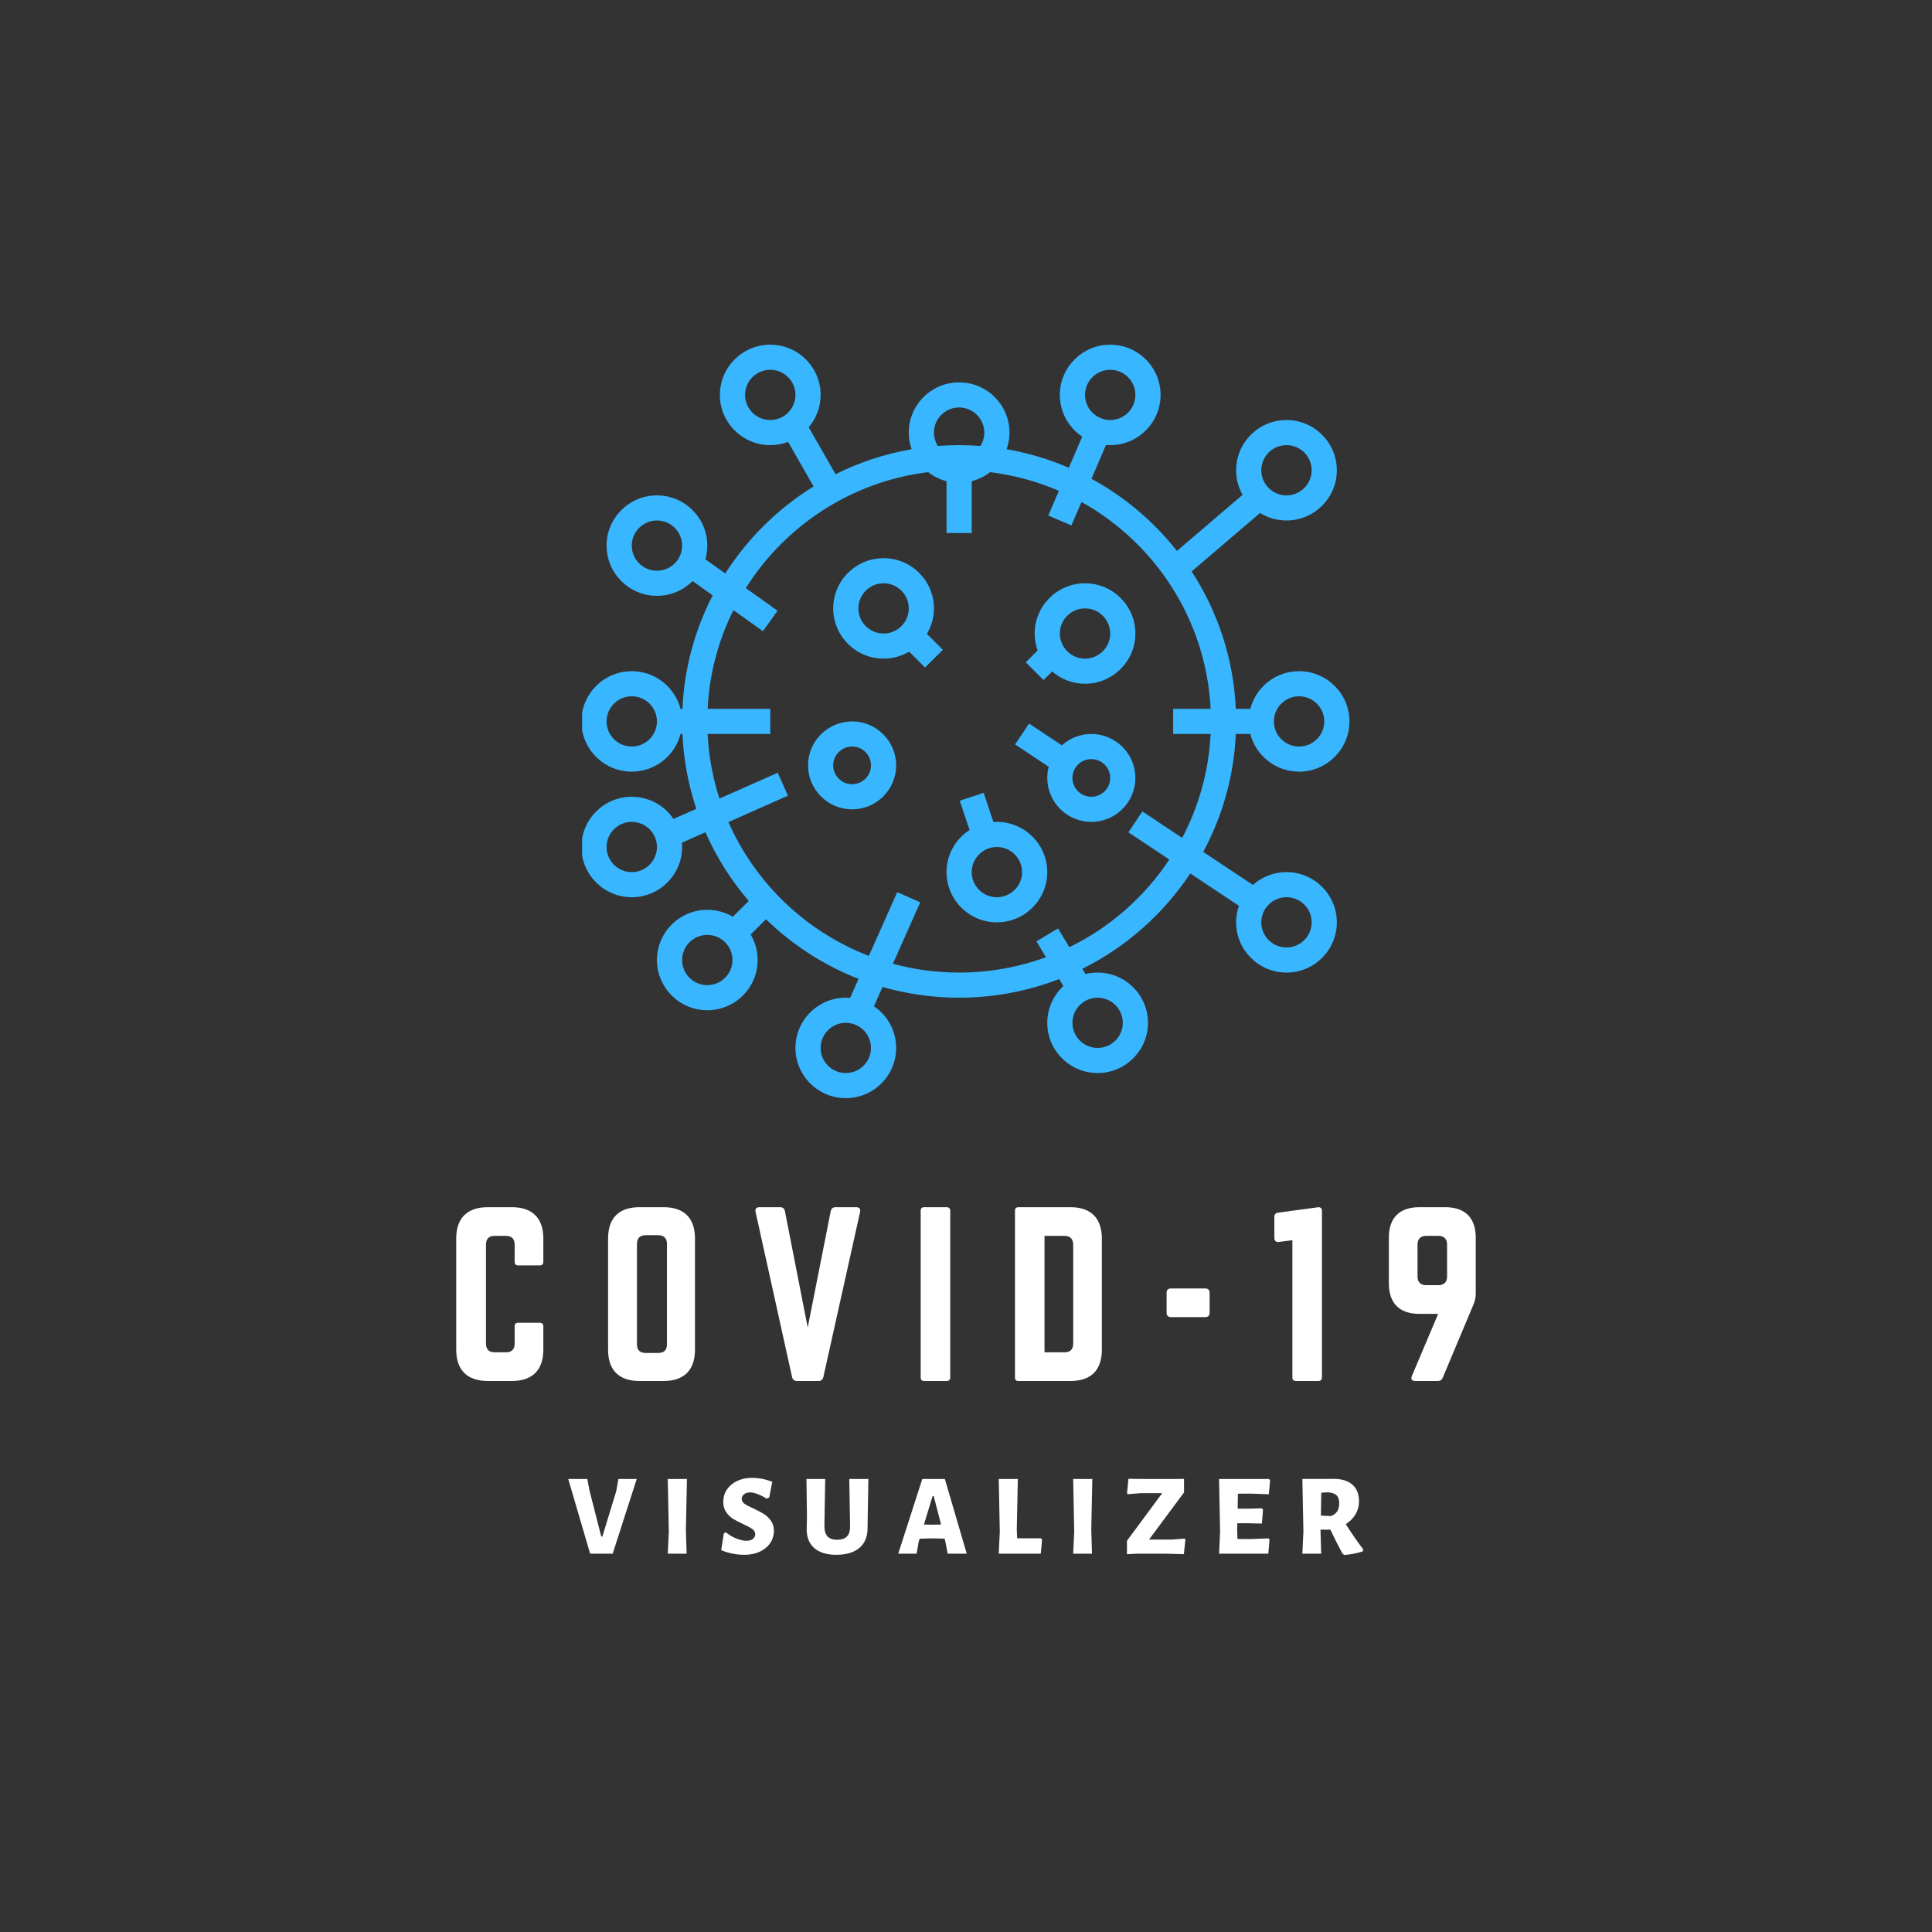 <svg xmlns="http://www.w3.org/2000/svg" xmlns:xlink="http://www.w3.org/1999/xlink" width="500" zoomAndPan="magnify" viewBox="0 0 375 375" height="500" preserveAspectRatio="xMidYMid meet" version="1.0"><rect x="0" y="0" width="375" height="375" fill="#333333" stroke="none"/><defs><g/><clipPath id="b95e1e8aac"><path d="M 112.984 66.902 L 262 66.902 L 262 213.152 L 112.984 213.152 Z M 112.984 66.902 " clip-rule="nonzero"/></clipPath></defs><g clip-path="url(#b95e1e8aac)"><path fill="#38b6ff" d="M 168.641 185.535 L 174.156 173.16 L 178.621 175.141 L 173.309 187.062 C 177.41 188.18 181.719 188.777 186.164 188.777 C 192.086 188.777 197.766 187.719 203.023 185.789 L 201.176 182.719 L 205.367 180.211 L 207.559 183.852 C 215.449 180.004 222.156 174.098 226.965 166.836 L 219.023 161.555 L 221.734 157.5 L 229.457 162.633 C 232.664 156.551 234.621 149.715 234.98 142.465 L 227.711 142.465 L 227.711 137.59 L 234.98 137.59 C 234.125 120.328 224.223 105.402 209.918 97.434 L 207.961 101.988 L 203.469 100.066 L 205.531 95.27 C 201.348 93.465 196.863 92.223 192.176 91.645 C 191.133 92.457 189.926 93.066 188.609 93.406 L 188.609 103.465 L 183.723 103.465 L 183.723 93.406 C 182.406 93.066 181.195 92.457 180.156 91.645 C 165.254 93.477 152.406 102.023 144.762 114.148 L 150.926 118.543 L 148.086 122.512 L 142.355 118.426 C 139.457 124.254 137.688 130.738 137.348 137.59 L 149.508 137.59 L 149.508 142.465 L 137.348 142.465 C 137.562 146.816 138.359 151.02 139.648 155 L 150.957 149.988 L 152.941 154.441 L 141.387 159.562 C 146.617 171.441 156.461 180.852 168.641 185.535 Z M 132.398 186.34 C 132.398 189.027 134.594 191.215 137.285 191.215 C 139.98 191.215 142.176 189.027 142.176 186.34 C 142.176 183.652 139.98 181.465 137.285 181.465 C 134.594 181.465 132.398 183.652 132.398 186.34 Z M 191.051 83.965 C 191.051 81.277 188.859 79.09 186.164 79.09 C 183.469 79.09 181.277 81.277 181.277 83.965 C 181.277 84.918 181.559 85.809 182.035 86.559 C 183.398 86.457 184.773 86.402 186.164 86.402 C 187.555 86.402 188.934 86.457 190.297 86.559 C 190.773 85.809 191.051 84.918 191.051 83.965 Z M 122.625 159.527 C 119.93 159.527 117.734 161.715 117.734 164.402 C 117.734 167.09 119.93 169.277 122.625 169.277 C 125.316 169.277 127.512 167.09 127.512 164.402 C 127.512 161.715 125.316 159.527 122.625 159.527 Z M 159.281 203.402 C 159.281 206.09 161.477 208.277 164.168 208.277 C 166.863 208.277 169.059 206.09 169.059 203.402 C 169.059 200.715 166.863 198.527 164.168 198.527 C 161.477 198.527 159.281 200.715 159.281 203.402 Z M 213.047 203.402 C 215.742 203.402 217.934 201.215 217.934 198.527 C 217.934 195.84 215.742 193.652 213.047 193.652 C 210.352 193.652 208.16 195.84 208.16 198.527 C 208.16 201.215 210.352 203.402 213.047 203.402 Z M 249.707 183.902 C 252.402 183.902 254.594 181.715 254.594 179.027 C 254.594 176.34 252.402 174.152 249.707 174.152 C 247.012 174.152 244.816 176.34 244.816 179.027 C 244.816 181.715 247.012 183.902 249.707 183.902 Z M 252.148 144.902 C 254.844 144.902 257.039 142.715 257.039 140.027 C 257.039 137.34 254.844 135.152 252.148 135.152 C 249.453 135.152 247.262 137.34 247.262 140.027 C 247.262 142.715 249.453 144.902 252.148 144.902 Z M 254.594 91.277 C 254.594 88.59 252.402 86.402 249.707 86.402 C 247.012 86.402 244.816 88.59 244.816 91.277 C 244.816 93.965 247.012 96.152 249.707 96.152 C 252.402 96.152 254.594 93.965 254.594 91.277 Z M 220.379 76.652 C 220.379 73.965 218.188 71.777 215.492 71.777 C 212.797 71.777 210.602 73.965 210.602 76.652 C 210.602 79.34 212.797 81.527 215.492 81.527 C 218.188 81.527 220.379 79.34 220.379 76.652 Z M 149.508 71.777 C 146.812 71.777 144.617 73.965 144.617 76.652 C 144.617 79.34 146.812 81.527 149.508 81.527 C 152.199 81.527 154.395 79.34 154.395 76.652 C 154.395 73.965 152.199 71.777 149.508 71.777 Z M 127.512 101.027 C 124.816 101.027 122.625 103.215 122.625 105.902 C 122.625 108.59 124.816 110.777 127.512 110.777 C 130.207 110.777 132.398 108.59 132.398 105.902 C 132.398 103.215 130.207 101.027 127.512 101.027 Z M 122.625 135.152 C 119.93 135.152 117.734 137.34 117.734 140.027 C 117.734 142.715 119.93 144.902 122.625 144.902 C 125.316 144.902 127.512 142.715 127.512 140.027 C 127.512 137.34 125.316 135.152 122.625 135.152 Z M 132.457 142.465 L 132.09 142.465 C 131.004 146.664 127.172 149.777 122.625 149.777 C 117.234 149.777 112.848 145.402 112.848 140.027 C 112.848 134.652 117.234 130.277 122.625 130.277 C 127.172 130.277 131.004 133.391 132.09 137.59 L 132.457 137.59 C 132.812 129.684 134.891 122.219 138.328 115.559 L 134.43 112.781 C 132.66 114.555 130.211 115.652 127.512 115.652 C 122.121 115.652 117.734 111.277 117.734 105.902 C 117.734 100.527 122.121 96.152 127.512 96.152 C 132.902 96.152 137.285 100.527 137.285 105.902 C 137.285 106.824 137.156 107.715 136.914 108.562 L 140.777 111.312 C 145.141 104.477 151.012 98.688 157.918 94.418 L 152.965 85.77 C 151.887 86.176 150.723 86.402 149.508 86.402 C 144.117 86.402 139.73 82.027 139.73 76.652 C 139.73 71.277 144.117 66.902 149.508 66.902 C 154.898 66.902 159.281 71.277 159.281 76.652 C 159.281 79.047 158.41 81.238 156.969 82.938 L 162.184 92.043 C 166.773 89.75 171.73 88.098 176.941 87.195 C 176.586 86.184 176.391 85.098 176.391 83.965 C 176.391 78.59 180.773 74.215 186.164 74.215 C 191.555 74.215 195.941 78.59 195.941 83.965 C 195.941 85.098 195.742 86.184 195.387 87.195 C 199.598 87.922 203.641 89.141 207.457 90.789 L 210.051 84.75 C 207.438 82.996 205.715 80.02 205.715 76.652 C 205.715 71.277 210.102 66.902 215.492 66.902 C 220.883 66.902 225.266 71.277 225.266 76.652 C 225.266 82.027 220.883 86.402 215.492 86.402 C 215.215 86.402 214.945 86.387 214.676 86.363 L 211.855 92.93 C 218.293 96.438 223.941 101.223 228.445 106.938 L 241.184 96.047 C 240.387 94.637 239.93 93.012 239.93 91.277 C 239.93 85.902 244.316 81.527 249.707 81.527 C 255.098 81.527 259.48 85.902 259.48 91.277 C 259.48 96.652 255.098 101.027 249.707 101.027 C 247.824 101.027 246.066 100.492 244.574 99.57 L 231.301 110.918 C 236.34 118.668 239.43 127.789 239.871 137.59 L 242.684 137.59 C 243.77 133.391 247.602 130.277 252.148 130.277 C 257.539 130.277 261.926 134.652 261.926 140.027 C 261.926 145.402 257.539 149.777 252.148 149.777 C 247.602 149.777 243.77 146.664 242.684 142.465 L 239.871 142.465 C 239.5 150.711 237.254 158.477 233.543 165.352 L 243.191 171.766 C 244.922 170.219 247.203 169.277 249.707 169.277 C 255.098 169.277 259.48 173.652 259.48 179.027 C 259.48 184.402 255.098 188.777 249.707 188.777 C 244.316 188.777 239.93 184.402 239.93 179.027 C 239.93 177.902 240.125 176.824 240.477 175.82 L 231.031 169.539 C 225.816 177.398 218.586 183.812 210.082 188.047 L 210.695 189.062 C 211.449 188.879 212.234 188.777 213.047 188.777 C 218.438 188.777 222.824 193.152 222.824 198.527 C 222.824 203.902 218.438 208.277 213.047 208.277 C 207.656 208.277 203.273 203.902 203.273 198.527 C 203.273 195.711 204.477 193.172 206.395 191.395 L 205.578 190.035 C 199.551 192.367 193.008 193.652 186.164 193.652 C 181.012 193.652 176.023 192.922 171.305 191.566 L 169.633 195.32 C 172.23 197.074 173.945 200.043 173.945 203.402 C 173.945 208.777 169.559 213.152 164.168 213.152 C 158.781 213.152 154.395 208.777 154.395 203.402 C 154.395 198.027 158.781 193.652 164.168 193.652 C 164.453 193.652 164.73 193.668 165.008 193.691 L 166.652 189.996 C 159.891 187.359 153.793 183.395 148.676 178.426 L 145.703 181.391 C 146.566 182.844 147.062 184.535 147.062 186.34 C 147.062 191.715 142.676 196.09 137.285 196.09 C 131.898 196.09 127.512 191.715 127.512 186.34 C 127.512 180.965 131.898 176.59 137.285 176.59 C 139.098 176.59 140.793 177.086 142.25 177.945 L 145.328 174.871 C 141.91 170.887 139.066 166.402 136.922 161.543 L 132.359 163.566 C 132.387 163.84 132.398 164.121 132.398 164.402 C 132.398 169.777 128.016 174.152 122.625 174.152 C 117.234 174.152 112.848 169.777 112.848 164.402 C 112.848 159.027 117.234 154.652 122.625 154.652 C 125.992 154.652 128.969 156.359 130.727 158.953 L 135.16 156.992 C 133.617 152.395 132.688 147.52 132.457 142.465 " fill-opacity="1" fill-rule="nonzero"/></g><path fill="#38b6ff" d="M 210.602 118.09 C 207.91 118.09 205.715 120.277 205.715 122.965 C 205.715 125.652 207.91 127.84 210.602 127.84 C 213.297 127.84 215.492 125.652 215.492 122.965 C 215.492 120.277 213.297 118.09 210.602 118.09 Z M 210.602 132.715 C 208.164 132.715 205.934 131.816 204.219 130.34 L 202.555 132 L 199.102 128.555 L 201.402 126.258 C 201.031 125.227 200.828 124.117 200.828 122.965 C 200.828 117.59 205.215 113.215 210.602 113.215 C 215.992 113.215 220.379 117.59 220.379 122.965 C 220.379 128.34 215.992 132.715 210.602 132.715 " fill-opacity="1" fill-rule="nonzero"/><path fill="#38b6ff" d="M 193.496 174.152 C 196.191 174.152 198.383 171.965 198.383 169.277 C 198.383 166.59 196.191 164.402 193.496 164.402 C 190.801 164.402 188.609 166.59 188.609 169.277 C 188.609 171.965 190.801 174.152 193.496 174.152 Z M 188.188 161.098 L 186.289 155.422 L 190.926 153.879 L 192.82 159.555 C 193.047 159.539 193.27 159.527 193.496 159.527 C 198.887 159.527 203.273 163.902 203.273 169.277 C 203.273 174.652 198.887 179.027 193.496 179.027 C 188.105 179.027 183.723 174.652 183.723 169.277 C 183.723 165.852 185.5 162.836 188.188 161.098 " fill-opacity="1" fill-rule="nonzero"/><path fill="#38b6ff" d="M 171.5 113.215 C 168.809 113.215 166.613 115.402 166.613 118.09 C 166.613 120.777 168.809 122.965 171.5 122.965 C 174.195 122.965 176.391 120.777 176.391 118.09 C 176.391 115.402 174.195 113.215 171.5 113.215 Z M 161.727 118.09 C 161.727 112.715 166.109 108.34 171.5 108.34 C 176.891 108.34 181.277 112.715 181.277 118.09 C 181.277 119.895 180.781 121.586 179.918 123.039 L 183.004 126.117 L 179.551 129.562 L 176.465 126.484 C 175.008 127.344 173.312 127.84 171.5 127.84 C 166.109 127.84 161.727 123.465 161.727 118.09 " fill-opacity="1" fill-rule="nonzero"/><path fill="#38b6ff" d="M 165.391 152.215 C 167.414 152.215 169.059 150.574 169.059 148.559 C 169.059 146.543 167.414 144.902 165.391 144.902 C 163.371 144.902 161.727 146.543 161.727 148.559 C 161.727 150.574 163.371 152.215 165.391 152.215 Z M 165.391 140.027 C 170.109 140.027 173.945 143.855 173.945 148.559 C 173.945 153.262 170.109 157.09 165.391 157.09 C 160.676 157.09 156.84 153.262 156.84 148.559 C 156.84 143.855 160.676 140.027 165.391 140.027 " fill-opacity="1" fill-rule="nonzero"/><path fill="#38b6ff" d="M 211.824 154.652 C 213.848 154.652 215.492 153.012 215.492 150.996 C 215.492 148.98 213.848 147.34 211.824 147.34 C 209.805 147.34 208.16 148.98 208.16 150.996 C 208.16 153.012 209.805 154.652 211.824 154.652 Z M 203.551 148.832 L 197.027 144.492 L 199.738 140.438 L 206.098 144.664 C 207.617 143.297 209.625 142.465 211.824 142.465 C 216.543 142.465 220.379 146.293 220.379 150.996 C 220.379 155.699 216.543 159.527 211.824 159.527 C 207.109 159.527 203.273 155.699 203.273 150.996 C 203.273 150.25 203.371 149.523 203.551 148.832 " fill-opacity="1" fill-rule="nonzero"/><g fill="#ffffff" fill-opacity="1"><g transform="translate(86.444, 268.047)"><g><path d="M 19.016 -27.66 C 19.016 -31.625 16.867 -33.73 12.945 -33.73 L 8.223 -33.73 C 4.258 -33.73 2.109 -31.625 2.109 -27.66 L 2.109 -6.07 C 2.109 -2.109 4.258 0 8.223 0 L 12.945 0 C 16.867 0 19.016 -2.109 19.016 -6.07 L 19.016 -10.625 C 19.016 -11.047 18.762 -11.301 18.34 -11.301 L 14.125 -11.301 C 13.66 -11.301 13.449 -11.047 13.449 -10.625 L 13.449 -7.254 C 13.449 -6.113 12.859 -5.566 11.766 -5.566 L 9.57 -5.566 C 8.477 -5.566 7.887 -6.113 7.887 -7.254 L 7.887 -26.48 C 7.887 -27.574 8.434 -28.168 9.57 -28.168 L 11.766 -28.168 C 12.859 -28.168 13.449 -27.574 13.449 -26.48 L 13.449 -23.105 C 13.449 -22.684 13.66 -22.434 14.125 -22.434 L 18.34 -22.434 C 18.762 -22.434 19.016 -22.684 19.016 -23.105 Z M 19.016 -27.66 "/></g></g></g><g fill="#ffffff" fill-opacity="1"><g transform="translate(115.919, 268.047)"><g><path d="M 2.109 -6.07 C 2.109 -2.109 4.215 0 8.18 0 L 12.902 0 C 16.867 0 18.973 -2.109 18.973 -6.07 L 18.973 -27.66 C 18.973 -31.625 16.867 -33.73 12.902 -33.73 L 8.18 -33.73 C 4.215 -33.73 2.109 -31.625 2.109 -27.66 Z M 9.402 -5.438 C 8.305 -5.438 7.715 -5.988 7.715 -7.125 L 7.715 -26.605 C 7.715 -27.703 8.305 -28.293 9.402 -28.293 L 11.848 -28.293 C 12.945 -28.293 13.535 -27.703 13.535 -26.605 L 13.535 -7.125 C 13.535 -5.988 12.945 -5.438 11.848 -5.438 Z M 9.402 -5.438 "/></g></g></g><g fill="#ffffff" fill-opacity="1"><g transform="translate(145.351, 268.047)"><g><path d="M 16.824 -33.73 C 16.316 -33.73 16.023 -33.48 15.895 -32.973 L 11.426 -10.371 L 7 -32.973 C 6.871 -33.48 6.578 -33.73 6.07 -33.73 L 2.066 -33.73 C 1.434 -33.73 1.18 -33.395 1.309 -32.805 L 8.391 -0.758 C 8.516 -0.254 8.812 0 9.32 0 L 13.535 0 C 14.039 0 14.336 -0.254 14.461 -0.758 L 21.59 -32.805 C 21.715 -33.395 21.461 -33.73 20.828 -33.73 Z M 16.824 -33.73 "/></g></g></g><g fill="#ffffff" fill-opacity="1"><g transform="translate(176.596, 268.047)"><g><path d="M 2.781 -33.73 C 2.32 -33.73 2.109 -33.48 2.109 -33.059 L 2.109 -0.676 C 2.109 -0.254 2.32 0 2.781 0 L 7.168 0 C 7.59 0 7.844 -0.254 7.844 -0.676 L 7.844 -33.059 C 7.844 -33.48 7.59 -33.73 7.168 -33.73 Z M 2.781 -33.73 "/></g></g></g><g fill="#ffffff" fill-opacity="1"><g transform="translate(194.897, 268.047)"><g><path d="M 2.109 -0.676 C 2.109 -0.211 2.32 0 2.781 0 L 12.902 0 C 16.867 0 18.973 -2.109 18.973 -6.07 L 18.973 -27.617 C 18.973 -31.582 16.867 -33.73 12.902 -33.73 L 2.781 -33.73 C 2.32 -33.73 2.109 -33.48 2.109 -33.059 Z M 7.844 -5.566 L 7.844 -28.168 L 11.723 -28.168 C 12.816 -28.168 13.41 -27.574 13.41 -26.438 L 13.41 -7.254 C 13.41 -6.113 12.816 -5.566 11.723 -5.566 Z M 7.844 -5.566 "/></g></g></g><g fill="#ffffff" fill-opacity="1"><g transform="translate(224.329, 268.047)"><g><path d="M 2.109 -13.238 C 2.109 -12.691 2.402 -12.398 2.953 -12.398 L 9.613 -12.398 C 10.16 -12.398 10.457 -12.691 10.457 -13.238 L 10.457 -17.117 C 10.457 -17.668 10.16 -17.961 9.613 -17.961 L 2.953 -17.961 C 2.402 -17.961 2.109 -17.668 2.109 -17.117 Z M 2.109 -13.238 "/></g></g></g><g fill="#ffffff" fill-opacity="1"><g transform="translate(245.244, 268.047)"><g><path d="M 2.91 -32.68 C 2.359 -32.637 2.109 -32.34 2.109 -31.793 L 2.109 -27.746 C 2.109 -27.195 2.445 -26.902 2.992 -26.984 L 5.609 -27.324 L 5.609 -0.676 C 5.609 -0.254 5.82 0 6.281 0 L 10.668 0 C 11.09 0 11.344 -0.254 11.344 -0.676 L 11.344 -33.059 C 11.344 -33.48 11.09 -33.73 10.668 -33.73 Z M 2.91 -32.68 "/></g></g></g><g fill="#ffffff" fill-opacity="1"><g transform="translate(267.466, 268.047)"><g><path d="M 11.68 -13.027 L 6.578 -0.969 C 6.324 -0.379 6.578 0 7.211 0 L 11.594 0 C 12.102 0 12.398 -0.211 12.566 -0.633 L 18.551 -14.883 C 18.848 -15.645 18.973 -16.191 18.973 -16.992 L 18.973 -27.828 C 18.973 -31.664 16.906 -33.73 13.07 -33.73 L 8.012 -33.73 C 4.176 -33.73 2.109 -31.664 2.109 -27.828 L 2.109 -18.934 C 2.109 -15.094 4.176 -13.027 8.012 -13.027 Z M 11.723 -28.168 C 12.816 -28.168 13.41 -27.574 13.41 -26.48 L 13.41 -20.281 C 13.41 -19.184 12.816 -18.594 11.723 -18.594 L 9.359 -18.594 C 8.266 -18.594 7.676 -19.184 7.676 -20.281 L 7.676 -26.48 C 7.676 -27.574 8.266 -28.168 9.359 -28.168 Z M 11.723 -28.168 "/></g></g></g><g fill="#ffffff" fill-opacity="1"><g transform="translate(110.139, 301.567)"><g><path d="M 8.781 0 L 4.406 0 L 0.156 -14.5 L 3.859 -14.5 L 4.25 -12.375 L 6.562 -3.328 L 6.781 -3.328 L 9.484 -12.172 L 9.891 -14.5 L 13.453 -14.5 Z M 8.781 0 "/></g></g></g><g fill="#ffffff" fill-opacity="1"><g transform="translate(128.036, 301.567)"><g><path d="M 5.094 -4.656 L 5.234 0 L 1.578 0 L 1.781 -4.297 L 1.578 -14.5 L 5.297 -14.5 Z M 5.094 -4.656 "/></g></g></g><g fill="#ffffff" fill-opacity="1"><g transform="translate(139.4, 301.567)"><g><path d="M 6.578 -14.719 C 7.867 -14.719 9.176 -14.461 10.5 -13.953 L 9.906 -10.891 L 9.375 -10.688 C 8.801 -11.062 8.227 -11.352 7.656 -11.562 C 7.094 -11.781 6.598 -11.891 6.172 -11.891 C 5.68 -11.891 5.289 -11.766 5 -11.516 C 4.707 -11.266 4.562 -10.977 4.562 -10.656 C 4.562 -10.281 4.742 -9.957 5.109 -9.688 C 5.473 -9.426 6.055 -9.117 6.859 -8.766 C 7.691 -8.367 8.363 -8.008 8.875 -7.688 C 9.395 -7.375 9.848 -6.945 10.234 -6.406 C 10.617 -5.863 10.812 -5.203 10.812 -4.422 C 10.812 -3.555 10.57 -2.77 10.094 -2.062 C 9.625 -1.363 8.953 -0.805 8.078 -0.391 C 7.211 0.016 6.211 0.219 5.078 0.219 C 3.566 0.219 2.066 -0.078 0.578 -0.672 L 1.094 -3.938 L 1.484 -4.156 C 2.109 -3.633 2.789 -3.227 3.531 -2.938 C 4.281 -2.645 4.922 -2.5 5.453 -2.5 C 6.023 -2.5 6.457 -2.625 6.75 -2.875 C 7.039 -3.133 7.188 -3.438 7.188 -3.781 C 7.188 -4.176 7 -4.508 6.625 -4.781 C 6.25 -5.051 5.664 -5.367 4.875 -5.734 C 4.062 -6.109 3.395 -6.453 2.875 -6.766 C 2.363 -7.086 1.922 -7.52 1.547 -8.062 C 1.172 -8.602 0.984 -9.266 0.984 -10.047 C 0.984 -10.93 1.219 -11.727 1.688 -12.438 C 2.164 -13.145 2.828 -13.703 3.672 -14.109 C 4.516 -14.516 5.484 -14.719 6.578 -14.719 Z M 6.578 -14.719 "/></g></g></g><g fill="#ffffff" fill-opacity="1"><g transform="translate(155.299, 301.567)"><g><path d="M 13.125 -7.141 L 13.094 -5.062 C 13.113 -3.363 12.594 -2.055 11.531 -1.141 C 10.477 -0.234 8.977 0.219 7.031 0.219 C 5.145 0.219 3.703 -0.227 2.703 -1.125 C 1.711 -2.02 1.238 -3.305 1.281 -4.984 L 1.328 -7.188 L 1.234 -14.5 L 4.875 -14.5 L 4.719 -5.484 C 4.707 -4.523 4.898 -3.82 5.297 -3.375 C 5.703 -2.926 6.332 -2.703 7.188 -2.703 C 8.062 -2.703 8.703 -2.922 9.109 -3.359 C 9.523 -3.797 9.723 -4.473 9.703 -5.391 L 9.547 -14.5 L 13.25 -14.5 Z M 13.125 -7.141 "/></g></g></g><g fill="#ffffff" fill-opacity="1"><g transform="translate(174.206, 301.567)"><g><path d="M 13.438 0 L 9.734 0 L 9.344 -2.094 L 9.141 -2.922 L 6.531 -2.969 L 4.297 -2.906 L 4.109 -2.312 L 3.703 0 L 0.141 0 L 4.812 -14.5 L 9.188 -14.5 Z M 8.453 -5.656 L 7.031 -11.172 L 6.812 -11.172 L 5.125 -5.656 L 6.781 -5.625 Z M 8.453 -5.656 "/></g></g></g><g fill="#ffffff" fill-opacity="1"><g transform="translate(192.373, 301.567)"><g><path d="M 9.891 -2.719 L 9.641 0 L 1.484 0 L 1.688 -4.297 L 1.484 -14.5 L 5.188 -14.5 L 4.984 -4.656 L 5.062 -2.984 L 9.656 -2.984 Z M 9.891 -2.719 "/></g></g></g><g fill="#ffffff" fill-opacity="1"><g transform="translate(206.723, 301.567)"><g><path d="M 5.094 -4.656 L 5.234 0 L 1.578 0 L 1.781 -4.297 L 1.578 -14.5 L 5.297 -14.5 Z M 5.094 -4.656 "/></g></g></g><g fill="#ffffff" fill-opacity="1"><g transform="translate(218.086, 301.567)"><g><path d="M 11.734 -11.891 L 4.938 -2.734 L 9.297 -2.734 L 11.859 -2.922 L 12 -2.734 L 11.703 0.094 L 8.141 0 L 2.609 0 L 0.656 0.109 L 0.656 -2.5 L 7.5 -11.75 L 3.375 -11.75 L 0.812 -11.547 L 0.672 -11.703 L 0.938 -14.531 L 4.047 -14.5 L 10.203 -14.5 L 11.734 -14.516 Z M 11.734 -11.891 "/></g></g></g><g fill="#ffffff" fill-opacity="1"><g transform="translate(235.041, 301.567)"><g><path d="M 11.172 -2.969 L 11.375 -2.703 L 11.141 0 L 1.578 0 L 1.781 -4.297 L 1.578 -14.5 L 11.281 -14.5 L 11.484 -14.219 L 11.234 -11.531 L 7.703 -11.656 L 5.234 -11.641 L 5.188 -8.734 L 7.547 -8.734 L 9.906 -8.812 L 10.109 -8.531 L 9.891 -5.844 L 7.297 -5.906 L 5.125 -5.906 L 5.094 -4.656 L 5.141 -2.859 L 7.531 -2.828 Z M 11.172 -2.969 "/></g></g></g><g fill="#ffffff" fill-opacity="1"><g transform="translate(251.209, 301.567)"><g><path d="M 10 -5.734 C 11.238 -3.797 12.363 -2.172 13.375 -0.859 L 13.328 -0.453 C 12.18 -0.078 10.973 0.156 9.703 0.25 L 9.344 -0.047 C 8.445 -1.723 7.672 -3.258 7.016 -4.656 L 5.094 -4.656 L 5.234 0 L 1.578 0 L 1.781 -4.297 L 1.578 -14.5 L 7.688 -14.516 C 9.258 -14.516 10.469 -14.133 11.312 -13.375 C 12.156 -12.625 12.578 -11.547 12.578 -10.141 C 12.578 -9.254 12.352 -8.426 11.906 -7.656 C 11.457 -6.895 10.82 -6.254 10 -5.734 Z M 5.172 -7.391 L 7.125 -7.297 C 7.676 -7.504 8.082 -7.812 8.344 -8.219 C 8.602 -8.625 8.734 -9.148 8.734 -9.797 C 8.734 -10.504 8.551 -11.023 8.188 -11.359 C 7.82 -11.691 7.25 -11.875 6.469 -11.906 L 5.25 -11.844 Z M 5.172 -7.391 "/></g></g></g></svg>
